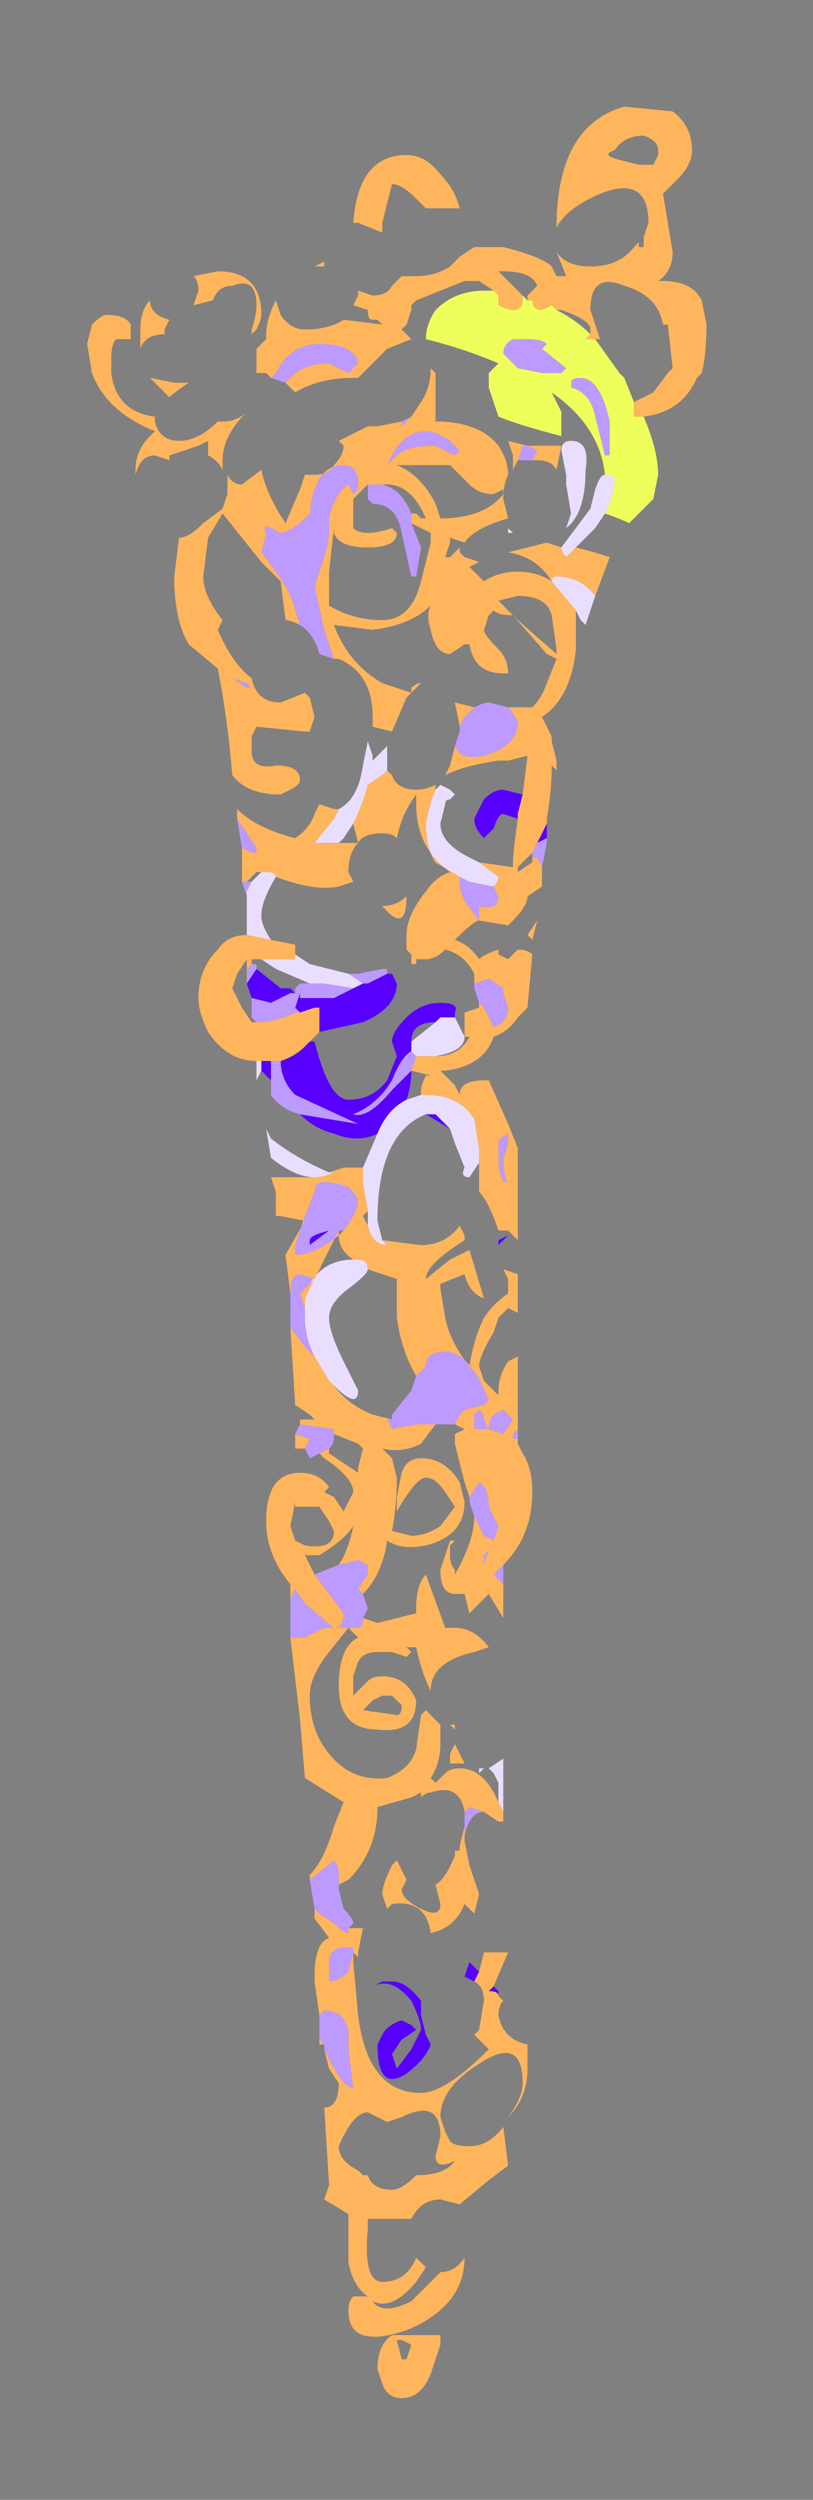 <?xml version="1.0" encoding="UTF-8" standalone="no"?>
<svg xmlns:xlink="http://www.w3.org/1999/xlink" height="25.8px" width="8.4px" xmlns="http://www.w3.org/2000/svg">
  <rect width="100%" height="100%" fill="#808080" stroke="none"/>
  <g transform="matrix(1.0, 0.0, 0.0, 1.0, 4.25, -1.3)">
    <path d="M1.4 9.8 L1.4 9.95 1.3 10.0 1.4 9.8 M0.4 12.95 L0.15 12.8 0.25 12.8 0.4 12.95 M0.65 21.75 L0.55 21.7 0.6 21.55 0.7 21.65 0.65 21.75 M0.85 21.8 L0.9 21.85 0.9 21.9 Q0.9 21.85 0.8 21.85 L0.85 21.8 M-0.35 13.0 Q-0.55 13.1 -0.8 13.0 -1.0 12.95 -1.15 12.8 L-0.55 12.9 -0.55 12.9 -1.2 12.6 Q-1.35 12.45 -1.35 12.25 -1.2 12.2 -1.1 12.1 L-1.05 12.05 -1.0 12.05 Q-0.85 12.65 -0.65 12.65 -0.4 12.65 -0.25 12.45 L-0.15 12.2 -0.2 12.05 Q-0.2 11.95 -0.05 11.8 0.1 11.65 0.3 11.65 0.5 11.65 0.45 11.75 L0.45 11.8 0.3 11.8 0.25 11.85 Q0.0 11.85 0.0 12.05 L0.0 12.05 0.0 12.15 Q-0.1 12.2 -0.2 12.45 -0.35 12.7 -0.6 12.8 -0.45 12.85 -0.2 12.55 L0.0 12.35 Q0.0 12.5 -0.05 12.65 -0.25 12.75 -0.35 13.0 L-0.35 13.0 M-1.45 12.45 L-1.55 12.35 -1.55 12.3 -1.55 12.25 -1.55 12.25 -1.45 12.25 -1.45 12.45 M1.1 9.75 L0.95 9.7 Q0.9 9.7 0.85 9.85 L0.75 9.95 Q0.65 9.85 0.65 9.75 L0.75 9.55 Q0.85 9.45 0.95 9.45 L1.15 9.5 1.1 9.7 1.1 9.75 M0.9 14.1 L1.0 14.05 0.9 14.15 0.9 14.1 M0.0 22.2 L0.05 22.25 -0.1 22.35 -0.2 22.5 -0.15 22.65 0.0 22.45 0.1 22.25 Q0.1 22.15 0.0 21.95 -0.2 21.7 -0.4 21.8 L-0.3 21.75 -0.25 21.75 -0.2 21.75 Q-0.05 21.75 0.1 21.95 L0.1 22.1 0.15 22.3 0.2 22.4 Q0.15 22.55 -0.05 22.7 -0.35 22.9 -0.35 22.4 L-0.3 22.3 Q-0.25 22.2 -0.1 22.15 L0.0 22.2 0.0 22.2 M-0.25 11.35 L-0.2 11.35 -0.15 11.45 Q-0.15 11.7 -0.5 11.85 L-0.95 11.95 -0.95 11.7 -1.0 11.7 -1.15 11.75 -1.2 11.7 -1.15 11.55 -1.25 11.55 -1.35 11.6 -1.45 11.65 -1.65 11.6 -1.7 11.45 -1.6 11.3 -1.35 11.5 -1.25 11.5 -1.2 11.55 -1.2 11.55 -1.15 11.55 -1.15 11.6 -0.75 11.6 Q-0.75 11.6 -0.8 11.6 L-0.6 11.5 -0.5 11.45 -0.45 11.45 -0.25 11.35 M-1.05 14.15 L-1.05 14.1 Q-1.05 14.05 -0.85 14.0 L-1.05 14.15" fill="#5700ff" fill-rule="evenodd" stroke="none"/>
    <path d="M1.4 9.95 L1.4 10.0 1.35 10.25 1.3 10.15 1.25 10.15 1.25 10.1 1.3 10.0 1.4 9.95 M1.1 16.05 L1.1 16.15 1.05 16.15 1.05 16.1 1.1 16.05 M0.95 17.45 L0.95 17.65 0.85 17.55 0.95 17.45 M0.65 16.95 L0.6 16.8 0.6 16.75 0.7 16.6 Q0.8 16.65 0.8 16.85 L0.85 16.95 0.9 17.05 0.85 17.2 0.75 17.15 0.65 16.95 M0.45 16.0 L0.4 16.0 0.25 16.0 0.05 16.0 -0.2 16.05 -0.25 15.95 -0.2 15.95 -0.2 15.9 0.0 15.65 0.05 15.5 0.15 15.4 Q0.15 15.25 0.35 15.25 0.6 15.25 0.8 15.75 L0.75 15.8 0.55 15.85 0.5 15.9 0.45 16.0 M-0.5 17.75 L-0.45 17.9 -0.5 18.0 Q-0.5 18.1 -0.55 18.1 L-0.65 18.1 -0.65 18.1 -0.8 18.1 Q-0.7 18.1 -0.7 17.95 L-1.0 17.55 -1.0 17.55 -0.75 17.45 -0.55 17.4 -0.45 17.45 -0.45 17.55 -0.55 17.7 -0.5 17.75 M0.75 20.0 Q0.6 20.0 0.55 20.25 L0.55 20.15 0.55 20.0 0.6 19.95 0.75 20.0 M-0.75 20.75 L-0.75 20.8 -0.7 21.0 Q-0.6 21.1 -0.6 21.15 L-0.65 21.2 -0.65 21.25 Q-0.7 21.25 -0.8 21.15 L-0.95 21.05 -1.0 21.0 -1.05 20.7 -0.8 20.5 Q-0.75 20.55 -0.75 20.65 L-0.75 20.75 M-0.9 22.45 L-0.9 22.4 -0.95 22.35 -0.95 22.1 -0.9 22.05 Q-0.7 22.05 -0.65 22.25 L-0.65 22.45 -0.6 22.85 Q-0.7 22.85 -0.85 22.55 L-0.9 22.45 M-1.25 18.2 L-1.25 17.8 -1.2 17.7 -1.1 17.85 -0.8 18.1 -0.9 18.1 -1.1 18.2 -1.25 18.2 M-0.95 16.3 L-1.05 16.35 -1.1 16.25 -1.05 16.15 -1.2 16.1 -1.15 16.0 -0.8 16.05 -0.8 16.1 -0.8 16.15 Q-0.8 16.2 -0.85 16.25 L-0.95 16.3 M-1.25 15.0 L-1.25 14.65 Q-1.25 14.45 -1.15 14.45 L-1.0 14.5 -1.15 14.65 -1.1 14.8 -1.1 14.9 Q-1.1 15.1 -1.0 15.3 L-1.1 15.2 -1.25 15.0 M-1.15 12.8 Q-1.35 12.75 -1.45 12.6 L-1.45 12.45 -1.45 12.25 -1.35 12.25 Q-1.35 12.45 -1.2 12.6 L-0.55 12.9 -0.55 12.9 -1.15 12.8 M-1.7 10.55 L-1.75 10.4 -1.7 10.4 -1.7 10.4 -1.65 10.4 -1.7 10.5 -1.7 10.55 M-1.75 10.05 L-1.8 9.75 -1.6 10.05 -1.6 10.1 -1.65 10.1 -1.65 10.1 -1.75 10.05 M0.45 9.0 L0.5 8.85 0.5 8.8 0.55 8.7 0.65 8.6 Q0.75 8.55 0.8 8.55 L1.0 8.6 Q1.05 8.65 1.1 8.75 1.1 9.0 0.75 9.1 0.5 9.15 0.45 9.0 M-0.8 8.1 L-0.95 8.05 Q-1.0 7.85 -1.15 7.75 L-1.2 7.6 Q-1.25 7.4 -1.4 7.2 L-1.55 7.0 -1.5 6.8 Q-1.55 6.7 -1.45 6.75 L-1.35 6.8 Q-1.3 6.8 -1.15 6.7 L-1.05 6.6 Q-1.0 6.1 -0.7 6.1 -0.55 6.1 -0.55 6.3 L-0.55 6.35 -0.6 6.4 -0.65 6.3 Q-0.8 6.4 -0.85 6.65 L-0.85 6.75 Q-0.85 6.9 -0.9 7.05 L-1.0 7.35 -0.9 7.8 -0.8 8.1 M-0.1 5.65 L0.0 5.6 -0.1 5.7 -0.1 5.65 M-1.3 5.25 L-1.45 5.2 -1.4 5.15 Q-1.25 4.85 -0.95 4.85 -0.7 4.85 -0.6 4.95 -0.55 5.0 -0.55 5.05 L-0.65 5.15 -0.85 5.05 Q-1.05 5.05 -1.2 5.15 L-1.3 5.25 M1.2 4.8 Q1.35 4.8 1.4 4.85 L1.35 4.9 1.6 5.1 1.55 5.15 1.35 5.15 1.1 5.1 1.0 5.0 0.95 4.95 Q0.95 4.85 1.05 4.8 L1.2 4.8 M2.05 6.0 L2.0 6.0 1.9 5.6 Q1.85 5.35 1.65 5.3 L1.65 5.25 Q1.65 5.2 1.75 5.2 1.95 5.2 2.05 5.65 L2.05 6.0 M1.2 5.9 L1.3 5.95 1.25 6.05 1.1 6.05 1.15 5.9 1.2 5.9 M0.4 5.85 L0.5 5.95 0.45 6.0 Q0.25 5.9 0.25 5.9 -0.05 5.9 -0.15 6.0 L-0.25 6.1 Q-0.1 5.75 0.15 5.75 0.25 5.75 0.4 5.85 M0.0 6.6 L0.0 6.7 0.1 6.95 0.05 7.25 0.0 7.25 -0.1 6.8 Q-0.15 6.5 -0.4 6.5 L-0.45 6.45 -0.45 6.3 -0.45 6.3 -0.35 6.3 -0.3 6.3 Q-0.1 6.35 0.0 6.6 L0.0 6.6 M0.65 11.45 L0.8 11.4 0.95 11.5 0.95 11.55 1.0 11.7 Q1.0 11.85 0.85 11.9 L0.75 11.7 0.7 11.65 0.65 11.5 0.65 11.45 M0.05 12.2 L0.0 12.35 0.0 12.35 -0.2 12.55 Q-0.45 12.85 -0.6 12.8 -0.35 12.7 -0.2 12.45 -0.1 12.2 0.0 12.15 L0.05 12.2 M0.5 10.35 L0.6 10.4 0.85 10.45 0.9 10.55 Q0.9 10.7 0.7 10.65 0.7 10.7 0.7 10.8 L0.55 10.6 Q0.5 10.5 0.5 10.4 L0.5 10.35 M1.3 10.6 L1.3 10.55 1.3 10.6 M1.0 13.0 L1.0 13.05 Q1.0 13.15 0.95 13.25 0.95 13.45 1.0 13.5 L0.95 13.5 Q0.9 13.4 0.9 13.25 L0.9 13.1 Q0.9 13.05 1.0 13.0 M0.65 15.9 L0.7 15.85 0.75 15.9 0.75 15.95 0.8 16.05 0.7 16.05 0.65 16.05 0.65 15.9 M1.0 15.9 L1.05 15.95 0.95 16.1 0.8 16.05 Q0.8 15.95 0.85 15.9 L0.95 15.85 1.0 15.9 M0.75 17.45 L0.75 17.35 0.8 17.3 0.75 17.45 M-1.65 8.4 L-1.7 8.4 -1.85 8.3 -1.7 8.35 -1.65 8.4 M-0.65 11.35 L-0.55 11.35 -0.3 11.3 -0.25 11.3 -0.25 11.35 -0.45 11.45 -0.5 11.45 -0.65 11.35 M-1.05 11.45 L-0.9 11.45 -0.6 11.5 -0.8 11.6 Q-0.75 11.6 -0.75 11.6 L-1.15 11.6 -1.15 11.55 -1.2 11.55 -1.2 11.5 -1.15 11.45 -1.1 11.45 -1.05 11.45 M-1.65 11.6 L-1.45 11.65 -1.35 11.6 -1.25 11.55 -1.15 11.55 -1.2 11.7 -1.15 11.75 -1.2 11.75 Q-1.4 11.85 -1.6 11.85 L-1.65 11.8 -1.65 11.6 M-1.65 11.8 L-1.65 11.8 M-1.65 11.25 L-1.6 11.25 -1.6 11.3 -1.7 11.45 -1.7 11.3 -1.65 11.25 M-0.75 14.0 L-0.75 14.05 Q-1.0 14.25 -1.2 14.25 L-1.2 14.15 -1.15 14.0 -1.1 13.85 -1.0 13.6 Q-1.0 13.5 -0.9 13.5 -0.8 13.5 -0.65 13.55 -0.55 13.65 -0.55 13.7 -0.55 13.8 -0.7 14.0 L-0.75 14.0 M-1.05 14.15 L-0.85 14.0 Q-1.05 14.05 -1.05 14.1 L-1.05 14.15 M-0.85 21.6 L-0.85 21.5 Q-0.8 21.4 -0.7 21.4 L-0.6 21.4 -0.6 21.45 -0.65 21.65 Q-0.75 21.75 -0.85 21.75 L-0.85 21.6" fill="#bc9aff" fill-rule="evenodd" stroke="none"/>
    <path d="M2.0 6.6 L1.9 6.75 1.7 6.95 1.6 7.05 Q1.55 7.0 1.55 6.95 L1.85 6.55 1.9 6.35 Q1.95 6.2 2.0 6.2 L2.05 6.2 Q2.1 6.2 2.1 6.25 2.1 6.4 2.0 6.6 M1.9 7.45 L1.8 7.75 1.75 7.7 1.7 7.6 1.45 7.3 Q1.45 7.25 1.5 7.25 1.75 7.25 1.9 7.45 M0.7 13.3 L0.6 13.45 Q0.5 13.45 0.55 13.35 L0.45 13.1 0.4 12.95 0.25 12.8 0.15 12.8 Q-0.35 13.0 -0.35 13.9 L-0.3 14.1 -0.25 14.15 -0.25 14.15 Q-0.4 14.15 -0.45 13.95 L-0.45 13.95 -0.45 13.8 -0.5 13.5 -0.5 13.35 -0.35 13.0 -0.35 13.0 Q-0.25 12.75 -0.05 12.65 L0.1 12.6 0.15 12.6 Q0.5 12.6 0.65 12.85 L0.7 13.15 0.7 13.3 M0.9 19.9 L0.9 19.7 0.85 19.6 0.8 19.55 0.95 19.45 0.95 20.0 0.9 19.9 M-1.0 13.45 Q-1.2 13.45 -1.45 13.25 L-1.5 12.95 -1.45 13.05 Q-1.2 13.25 -0.85 13.4 L-0.8 13.4 Q-0.9 13.45 -1.0 13.45 M-1.55 12.35 L-1.6 12.45 -1.6 12.25 -1.55 12.25 -1.55 12.3 -1.55 12.35 M-1.7 10.95 L-1.7 10.55 -1.7 10.5 -1.65 10.4 -1.55 10.3 -1.5 10.3 Q-1.4 10.3 -1.4 10.35 L-1.4 10.35 Q-1.55 10.6 -1.55 10.75 -1.55 10.85 -1.45 11.0 L-1.7 10.95 M-0.75 9.65 Q-0.55 9.55 -0.5 9.2 L-0.45 8.95 -0.4 9.1 -0.4 9.15 -0.3 9.05 -0.25 9.0 -0.25 9.25 -0.3 9.3 -0.45 9.4 Q-0.5 9.6 -0.6 9.8 L-0.7 9.95 -0.75 10.0 -1.0 10.0 -0.8 9.75 -0.75 9.65 M0.25 9.45 L0.3 9.4 0.4 9.45 0.45 9.5 0.4 9.55 Q0.35 9.55 0.35 9.6 L0.3 9.8 Q0.3 10.0 0.6 10.15 L0.7 10.2 0.9 10.35 Q0.9 10.4 0.85 10.45 L0.6 10.4 0.5 10.35 0.25 10.2 Q0.15 10.05 0.15 9.8 0.2 9.55 0.25 9.45 M-0.4 8.8 L-0.4 8.7 -0.4 8.7 -0.4 8.8 M1.8 6.15 Q1.8 6.6 1.6 6.75 L1.65 6.6 1.6 6.3 1.6 6.2 1.55 5.95 Q1.55 5.85 1.65 5.85 1.85 5.85 1.8 6.15 M1.0 6.8 L1.0 6.75 1.05 6.8 1.0 6.8 M0.25 12.2 L0.2 12.2 0.05 12.2 0.0 12.15 0.0 12.05 0.25 11.85 0.3 11.8 0.45 11.8 0.55 12.0 Q0.55 12.15 0.25 12.2 M0.7 19.6 L0.7 19.55 0.75 19.55 0.7 19.6 M-1.2 11.15 L-1.05 11.25 -0.65 11.35 -0.5 11.45 -0.6 11.5 -0.9 11.45 -1.05 11.45 -1.4 11.3 -1.55 11.2 -1.2 11.2 -1.2 11.15 M-0.6 14.3 L-0.55 14.3 Q-0.45 14.3 -0.45 14.4 L-0.45 14.4 Q-0.45 14.45 -0.65 14.6 -0.85 14.75 -0.85 14.9 L-0.85 14.9 Q-0.85 15.05 -0.7 15.35 -0.55 15.65 -0.55 15.65 -0.55 15.85 -0.8 15.6 L-0.85 15.55 -1.0 15.3 Q-1.1 15.1 -1.1 14.9 L-1.1 14.8 -1.1 14.7 -1.05 14.55 Q-0.9 14.3 -0.6 14.3" fill="#e9deff" fill-rule="evenodd" stroke="none"/>
    <path d="M-1.45 5.2 L-1.5 5.15 -1.6 5.15 -1.6 4.9 -1.5 4.8 -1.5 4.75 Q-1.5 4.6 -1.4 4.4 L-1.35 4.55 Q-1.25 4.7 -1.1 4.7 -0.85 4.7 -0.7 4.6 L-0.3 4.65 -0.35 4.6 -0.4 4.6 Q-0.45 4.6 -0.45 4.5 L-0.6 4.45 -0.55 4.35 -0.55 4.3 -0.4 4.35 Q-0.25 4.35 -0.2 4.25 L-0.1 4.15 0.05 4.15 Q0.25 4.15 0.4 4.05 L0.5 3.95 0.65 3.85 0.95 3.85 Q1.35 3.95 1.45 4.05 L1.5 4.15 1.6 4.15 1.5 3.9 Q1.6 4.05 1.85 4.05 2.15 4.05 2.3 3.85 L2.35 3.8 2.35 3.85 2.4 3.85 2.4 3.75 2.45 3.6 Q2.45 3.1 1.95 3.3 1.6 3.45 1.5 3.65 1.5 2.6 2.2 2.4 L2.7 2.45 Q2.9 2.6 2.9 2.85 2.9 3.0 2.75 3.15 L2.6 3.3 2.65 3.6 2.7 3.9 Q2.7 4.1 2.55 4.2 L2.6 4.2 Q2.9 4.2 3.0 4.4 L3.05 4.65 Q3.05 4.95 3.0 5.15 L2.95 5.2 Q2.8 5.55 2.4 5.6 L2.3 5.6 2.3 5.45 2.5 5.35 2.65 5.15 2.7 5.1 2.65 4.65 2.6 4.65 Q2.55 4.35 2.2 4.25 1.85 4.1 1.85 4.5 L1.95 4.8 1.9 4.8 1.8 4.8 1.85 4.75 1.85 4.7 Q1.85 4.6 1.55 4.5 L1.5 4.5 1.45 4.45 1.35 4.5 Q1.25 4.5 1.25 4.4 L1.2 4.4 1.2 4.35 1.3 4.25 Q1.25 4.1 0.95 4.1 L0.9 4.1 1.0 4.2 1.15 4.35 1.15 4.4 Q1.15 4.5 1.05 4.5 1.0 4.5 0.9 4.45 L0.9 4.35 0.85 4.3 0.7 4.2 0.55 4.2 0.05 4.4 0.0 4.45 0.0 4.5 -0.05 4.65 -0.1 4.7 0.0 4.8 -0.25 4.9 -0.55 5.2 -0.6 5.2 Q-0.95 5.2 -1.2 5.35 -1.25 5.3 -1.3 5.25 L-1.2 5.15 Q-1.05 5.05 -0.85 5.05 L-0.65 5.15 -0.55 5.05 Q-0.55 5.0 -0.6 4.95 -0.7 4.85 -0.95 4.85 -1.25 4.85 -1.4 5.15 L-1.45 5.2 M1.7 6.95 Q1.9 7.0 2.05 7.05 L1.9 7.45 Q1.75 7.25 1.5 7.25 1.45 7.25 1.45 7.3 L1.7 7.6 1.7 8.0 Q1.65 8.5 1.35 8.7 L1.4 8.8 1.45 8.9 1.45 8.95 1.5 9.15 1.5 9.25 1.45 9.2 1.45 9.25 Q1.45 9.45 1.4 9.75 L1.4 9.8 1.3 10.0 1.25 10.1 1.1 10.25 1.1 10.3 1.25 10.2 1.25 10.15 1.3 10.15 1.35 10.25 1.35 10.45 1.2 10.55 Q1.2 10.65 1.05 10.8 L1.0 10.85 0.7 10.8 Q0.65 10.8 0.45 11.0 0.6 11.05 0.7 11.2 0.75 11.15 0.9 11.1 L0.9 11.15 1.0 11.2 1.1 11.1 Q1.2 11.1 1.25 11.15 L1.2 11.7 1.1 11.8 Q1.0 11.95 0.85 12.0 0.75 12.3 0.35 12.35 L0.3 12.35 0.45 12.5 0.5 12.6 Q0.5 12.45 0.75 12.45 L0.8 12.45 1.0 12.9 1.1 13.15 1.1 14.1 1.0 14.0 0.95 14.0 0.9 14.0 Q0.8 13.7 0.7 13.6 L0.7 13.3 0.7 13.15 0.65 12.85 Q0.5 12.6 0.15 12.6 L0.1 12.6 0.1 12.55 Q0.1 12.5 0.15 12.4 L0.2 12.4 0.0 12.35 0.05 12.2 0.2 12.2 0.25 12.2 Q0.5 12.2 0.6 12.0 L0.55 12.0 0.55 11.85 Q0.55 11.75 0.55 11.75 L0.7 11.7 0.7 11.65 0.75 11.7 0.85 11.9 Q1.0 11.85 1.0 11.7 L0.95 11.55 0.95 11.5 0.8 11.4 0.65 11.45 0.65 11.35 Q0.55 11.15 0.35 11.1 0.25 11.2 0.15 11.2 L0.05 11.2 0.05 11.25 0.0 11.25 0.0 11.15 -0.05 11.1 -0.05 10.95 Q-0.05 10.75 0.15 10.5 0.25 10.35 0.4 10.3 0.05 10.05 0.05 9.6 L0.05 9.5 Q-0.1 9.7 -0.15 9.95 -0.2 9.9 -0.3 9.9 -0.5 9.9 -0.55 10.0 L-0.6 9.8 Q-0.5 9.6 -0.45 9.4 L-0.3 9.3 -0.25 9.25 -0.2 9.3 Q-0.15 9.45 0.05 9.45 0.15 9.45 0.25 9.4 L0.25 9.45 Q0.2 9.55 0.15 9.8 0.15 10.05 0.25 10.2 L0.5 10.35 0.5 10.4 Q0.5 10.5 0.55 10.6 L0.7 10.8 Q0.7 10.7 0.7 10.65 0.9 10.7 0.9 10.55 L0.85 10.45 Q0.9 10.4 0.9 10.35 L0.7 10.2 1.05 10.25 1.05 10.2 Q1.05 10.1 1.1 9.75 L1.1 9.7 1.15 9.5 1.2 9.1 1.0 9.15 0.9 9.15 Q0.55 9.2 0.35 9.3 L0.4 9.2 0.45 9.0 Q0.5 9.15 0.75 9.1 1.1 9.0 1.1 8.75 1.05 8.65 1.0 8.6 L1.2 8.6 1.25 8.6 Q1.35 8.5 1.4 8.35 L1.5 8.1 1.4 8.05 1.05 7.65 Q0.9 7.65 0.85 7.6 L0.8 7.65 0.75 7.8 Q0.75 7.85 0.9 8.0 1.0 8.1 1.0 8.25 1.0 8.25 0.95 8.25 0.65 8.25 0.6 7.95 L0.55 7.95 0.4 8.05 Q0.25 8.05 0.2 7.8 0.15 7.65 0.2 7.55 0.0 7.75 -0.4 7.8 L-0.8 7.75 Q-0.65 8.15 -0.3 8.35 L0.0 8.45 0.0 8.4 Q0.05 8.35 0.1 8.35 L0.0 8.45 -0.05 8.5 -0.2 8.85 -0.2 8.85 -0.4 8.8 -0.4 8.7 -0.4 8.7 -0.4 8.7 Q-0.4 8.25 -0.75 8.1 L-0.8 8.1 -0.9 7.8 -1.0 7.35 -0.9 7.05 Q-0.85 6.9 -0.85 6.75 L-0.85 6.65 Q-0.8 6.4 -0.65 6.3 L-0.6 6.4 -0.55 6.35 -0.55 6.3 Q-0.55 6.1 -0.7 6.1 -1.0 6.1 -1.05 6.6 L-1.15 6.7 Q-1.3 6.8 -1.35 6.8 L-1.45 6.75 Q-1.55 6.7 -1.5 6.8 L-1.55 7.0 -1.4 7.2 Q-1.25 7.4 -1.2 7.6 L-1.15 7.75 Q-1.25 7.7 -1.3 7.7 L-1.35 7.3 -1.55 7.1 -1.95 6.6 -2.1 6.85 -2.15 7.25 Q-2.15 7.45 -1.95 7.7 L-2.0 7.8 Q-1.85 8.15 -1.65 8.3 L-1.65 8.3 Q-1.6 8.55 -1.35 8.55 L-1.1 8.45 -1.1 8.45 -1.05 8.5 -1.0 8.7 -1.05 8.85 -1.1 8.85 -1.6 8.8 -1.65 8.9 -1.65 9.05 Q-1.65 9.25 -1.4 9.2 -1.15 9.2 -1.15 9.35 -1.15 9.4 -1.25 9.45 L-1.35 9.5 Q-1.7 9.5 -1.85 9.3 -1.9 8.7 -2.0 8.2 L-2.3 7.95 Q-2.45 7.7 -2.45 7.25 L-2.4 6.85 -2.4 6.85 Q-2.3 6.85 -2.15 6.7 L-1.95 6.55 -1.9 6.4 -1.9 6.35 -1.9 6.2 Q-1.85 6.3 -1.75 6.3 L-1.55 6.15 Q-1.5 6.4 -1.3 6.7 L-1.3 6.7 -1.15 6.35 -1.1 6.2 -1.0 6.2 Q-0.85 6.2 -0.8 6.1 -0.7 6.0 -0.7 5.9 L-0.75 5.85 -0.45 5.7 -0.35 5.7 -0.1 5.65 -0.1 5.7 0.0 5.6 0.1 5.45 Q0.2 5.3 0.2 5.1 L0.25 5.15 0.25 5.65 Q0.7 5.65 0.9 5.9 1.0 6.05 1.0 6.2 0.95 6.3 0.95 6.45 L1.0 6.65 Q0.65 6.75 0.55 6.9 L0.4 6.85 0.4 6.9 0.35 7.05 0.4 7.05 0.5 6.95 0.5 7.0 0.55 7.05 0.7 7.1 0.6 7.15 0.75 7.3 Q0.9 7.2 1.1 7.2 1.3 7.2 1.45 7.3 1.3 7.05 1.0 7.0 L1.4 6.9 1.55 6.95 Q1.55 7.0 1.6 7.05 L1.7 6.95 M-0.3 14.1 L0.1 14.15 Q0.35 14.15 0.5 13.95 L0.55 14.05 0.55 14.1 Q0.15 14.35 0.15 14.5 L0.4 14.3 0.6 14.2 0.75 14.7 Q0.6 14.65 0.55 14.45 L0.3 14.55 0.3 14.6 0.35 14.9 Q0.4 15.15 0.6 15.4 0.65 15.1 0.75 14.9 0.85 14.75 1.0 14.65 L1.0 14.5 0.95 14.4 1.1 14.45 1.1 14.85 1.0 14.8 0.9 14.9 0.85 15.05 Q0.7 15.3 0.7 15.4 L0.75 15.55 0.9 15.7 0.9 15.65 Q0.9 15.5 1.0 15.35 L1.1 15.3 1.1 16.05 1.05 16.1 1.05 16.15 1.1 16.15 1.1 16.2 1.15 16.3 Q1.25 16.45 1.25 16.7 1.25 17.15 0.95 17.45 L0.85 17.55 0.95 17.65 0.95 18.0 0.8 17.75 0.6 17.95 0.55 17.75 0.45 17.75 Q0.3 17.75 0.3 17.5 L0.35 17.35 0.4 17.2 0.45 17.2 0.4 17.25 0.4 17.35 Q0.4 17.45 0.45 17.5 L0.45 17.55 Q0.65 17.2 0.65 16.95 L0.75 17.15 0.85 17.2 0.9 17.05 0.85 16.95 0.8 16.85 Q0.8 16.65 0.7 16.6 L0.6 16.75 0.55 16.6 0.45 16.2 0.45 16.1 0.55 16.05 0.45 16.0 0.5 15.9 0.55 15.85 0.75 15.8 0.8 15.75 Q0.6 15.25 0.35 15.25 0.15 15.25 0.15 15.4 L0.05 15.5 Q-0.1 15.25 -0.15 14.9 L-0.15 14.5 -0.45 14.4 -0.45 14.4 Q-0.45 14.3 -0.55 14.3 L-0.6 14.3 Q-0.75 14.2 -0.75 14.05 L-0.7 14.0 Q-0.55 13.8 -0.55 13.7 -0.55 13.65 -0.65 13.55 -0.8 13.5 -0.9 13.5 -1.0 13.5 -1.0 13.6 L-1.1 13.85 -1.15 14.0 -1.2 14.15 -1.2 14.25 Q-1.0 14.25 -0.75 14.05 L-0.75 14.0 -0.9 14.3 -1.1 14.7 -1.1 14.8 -1.15 14.65 -1.0 14.5 -1.15 14.45 Q-1.25 14.45 -1.25 14.65 L-1.3 14.25 -1.1 13.9 -1.35 13.85 -1.4 13.85 -1.4 13.6 -1.45 13.45 -1.25 13.45 -1.0 13.45 Q-0.9 13.45 -0.8 13.4 L-0.85 13.4 -0.7 13.35 -0.5 13.35 -0.5 13.5 -0.45 13.8 -0.5 13.85 -0.45 13.95 -0.45 13.95 Q-0.4 14.15 -0.25 14.15 L-0.25 14.15 -0.3 14.1 M0.25 16.0 L0.1 16.2 Q-0.1 16.3 -0.3 16.25 L-0.2 16.35 -0.15 16.55 Q-0.15 16.85 -0.2 17.1 L0.0 17.15 Q0.15 17.15 0.3 17.05 L0.45 16.85 0.35 16.7 Q0.25 16.55 0.15 16.55 0.05 16.55 -0.15 16.9 L-0.15 16.75 -0.1 16.5 Q-0.05 16.35 0.1 16.35 0.35 16.35 0.5 16.6 L0.55 16.8 Q0.55 17.15 0.15 17.25 -0.1 17.3 -0.25 17.2 -0.3 17.55 -0.5 17.75 L-0.55 17.7 -0.45 17.55 -0.45 17.45 -0.55 17.4 -0.75 17.45 Q-0.65 17.3 -0.6 17.05 -0.7 17.2 -0.95 17.35 L-1.1 17.35 -1.0 17.55 -1.0 17.55 -0.7 17.95 Q-0.7 18.1 -0.8 18.1 L-0.65 18.1 -0.55 18.1 Q-0.5 18.1 -0.5 18.0 L-0.35 18.05 0.05 17.95 0.05 17.9 Q0.05 17.65 0.15 17.55 L0.35 18.1 0.45 18.1 Q0.65 18.1 0.8 18.3 L0.65 18.35 Q0.2 18.45 0.2 18.75 0.1 18.55 0.05 18.3 L-0.05 18.3 0.0 18.35 -0.05 18.4 -0.2 18.35 -0.35 18.35 Q-0.5 18.35 -0.55 18.45 L-0.6 18.6 -0.6 18.8 -0.45 18.65 Q-0.4 18.6 -0.3 18.6 -0.05 18.6 0.05 18.85 0.05 19.2 -0.35 19.15 -0.75 19.15 -0.75 18.7 -0.75 18.3 -0.55 18.2 L-0.65 18.1 -0.85 18.35 Q-1.05 18.6 -1.05 18.8 -1.05 19.05 -0.95 19.25 -0.7 19.7 -0.25 19.65 0.0 19.55 0.05 19.35 L0.1 19.0 Q0.1 19.0 0.15 18.95 L0.3 19.1 0.3 19.3 Q0.3 19.5 0.2 19.65 L0.25 19.7 0.35 19.6 Q0.4 19.55 0.5 19.55 0.75 19.55 0.9 19.9 L0.95 20.0 0.95 20.1 0.9 20.1 0.75 20.0 0.6 19.95 0.55 20.0 Q0.5 19.7 0.2 19.8 0.15 19.8 0.1 19.85 L0.1 19.8 0.0 19.85 -0.35 19.95 Q-0.35 20.4 -0.65 20.7 L-0.75 20.75 -0.75 20.65 Q-0.75 20.55 -0.8 20.5 L-1.05 20.7 -1.05 20.65 Q-0.9 20.5 -0.8 20.15 L-0.7 19.9 -1.1 19.65 -1.15 19.05 -1.25 18.2 -1.1 18.2 -0.9 18.1 -0.8 18.1 -1.1 17.85 -1.2 17.7 -1.25 17.8 -1.25 17.65 Q-1.5 17.35 -1.5 17.0 -1.5 16.5 -1.15 16.5 -0.95 16.5 -0.85 16.65 L-0.9 16.7 -0.8 16.75 -0.7 16.9 -0.6 16.7 Q-0.6 16.55 -0.9 16.35 L-0.95 16.3 -0.85 16.25 -0.85 16.3 -0.55 16.5 -0.55 16.45 -0.5 16.25 -0.55 16.2 -0.8 16.1 -0.8 16.05 -1.15 16.0 -1.15 15.95 -1.0 15.95 -1.05 15.9 -1.2 15.8 -1.25 15.0 -1.1 15.2 -1.0 15.3 -0.85 15.55 -0.8 15.6 Q-0.65 15.8 -0.4 15.9 L-0.2 15.95 -0.25 15.95 -0.2 16.05 0.05 16.0 0.25 16.0 M0.55 20.25 L0.55 20.3 0.6 20.55 0.7 20.85 0.65 21.05 0.55 20.95 Q0.45 21.2 0.2 21.25 0.15 20.9 -0.2 20.95 L-0.25 21.0 -0.3 20.85 Q-0.3 20.75 -0.2 20.55 L-0.15 20.5 -0.1 20.6 -0.05 20.7 -0.1 20.8 Q-0.1 20.9 0.1 21.0 0.3 21.1 0.3 20.95 L0.25 20.75 Q0.35 20.7 0.45 20.45 L0.45 20.4 0.5 20.4 0.5 20.35 0.55 20.15 0.55 20.25 M-0.65 21.2 L-0.6 21.2 -0.5 21.2 -0.55 21.45 -0.55 21.5 -0.6 21.45 -0.6 21.55 -0.55 22.1 Q-0.45 22.9 0.1 22.9 0.35 22.9 0.8 22.45 L0.65 22.3 0.7 22.25 0.75 21.95 Q0.75 21.8 0.65 21.75 L0.7 21.65 0.75 21.45 0.9 21.45 1.0 21.45 0.85 21.8 0.8 21.85 Q0.9 21.85 0.9 21.9 L0.95 21.95 Q0.9 22.0 0.9 22.1 0.95 22.35 1.2 22.4 L1.2 22.65 Q1.2 22.95 1.0 23.15 1.15 22.95 1.15 22.8 1.15 22.3 0.7 22.6 0.3 22.85 0.3 23.15 L0.35 23.3 0.4 23.4 Q0.45 23.45 0.6 23.45 0.8 23.45 0.95 23.25 L1.0 23.65 0.8 23.8 0.5 24.05 0.3 24.0 Q0.1 24.0 0.0 24.2 L-0.4 24.2 -0.45 24.2 -0.45 24.3 Q-0.5 24.85 -0.3 24.85 -0.05 24.85 0.05 24.6 L0.15 24.7 0.05 24.85 Q-0.2 25.15 -0.4 25.05 -0.3 25.2 0.0 25.05 L0.3 24.75 Q0.45 24.75 0.55 24.6 0.55 25.1 -0.05 25.35 -0.65 25.55 -0.65 25.15 -0.65 25.05 -0.6 25.0 L-0.45 25.0 Q-0.6 24.9 -0.65 24.65 L-0.65 24.15 -0.9 24.0 -0.85 23.85 -0.9 23.05 Q-0.75 23.05 -0.75 22.8 L-0.85 22.65 -0.9 22.45 -0.85 22.55 Q-0.7 22.85 -0.6 22.85 L-0.65 22.45 -0.65 22.25 Q-0.7 22.05 -0.9 22.05 L-0.95 22.1 -1.0 21.75 -1.0 21.7 Q-1.0 21.35 -0.85 21.3 L-1.0 21.1 -1.0 21.0 -0.95 21.05 -0.8 21.15 Q-0.7 21.25 -0.65 21.25 L-0.65 21.2 M-0.9 22.4 L-0.95 22.4 -0.95 22.35 -0.9 22.4 M-1.1 16.25 L-1.2 16.25 -1.2 16.1 -1.05 16.15 -1.1 16.25 M-1.6 12.25 Q-1.9 12.25 -2.1 11.95 -2.2 11.75 -2.2 11.6 -2.2 11.3 -2.0 11.1 -1.9 10.95 -1.7 10.95 L-1.45 11.0 -1.2 11.05 -1.2 11.15 -1.2 11.2 -1.55 11.2 -1.65 11.2 -1.65 11.25 -1.7 11.3 -1.7 11.2 -1.8 11.35 -1.85 11.5 -1.75 11.7 -1.65 11.85 -1.65 11.8 -1.65 11.85 -1.6 11.85 -1.6 11.85 Q-1.4 11.85 -1.2 11.75 L-1.15 11.75 -1.0 11.7 -0.95 11.7 -0.95 11.95 -1.05 12.05 -1.1 12.1 Q-1.2 12.2 -1.35 12.25 L-1.45 12.25 -1.55 12.25 -1.55 12.25 -1.6 12.25 M-1.75 10.4 L-1.75 10.05 -1.65 10.1 -1.65 10.1 -1.6 10.1 -1.6 10.05 -1.8 9.75 -1.8 9.65 Q-1.6 9.85 -1.2 9.95 -1.05 9.85 -1.0 9.7 L-0.95 9.6 -0.8 9.65 -0.75 9.65 -0.8 9.75 -1.0 10.0 -0.75 10.0 -0.65 10.0 -0.55 10.0 Q-0.65 10.1 -0.65 10.3 L-0.6 10.4 -0.75 10.45 Q-1.0 10.5 -1.4 10.35 L-1.4 10.35 Q-1.4 10.3 -1.5 10.3 L-1.55 10.3 -1.6 10.3 -1.7 10.4 -1.7 10.4 -1.75 10.4 M0.5 8.8 L0.45 8.55 0.65 8.6 0.55 8.7 0.5 8.8 M0.3 3.1 Q0.45 3.25 0.5 3.45 L0.15 3.45 0.05 3.35 Q-0.1 3.2 -0.2 3.2 L-0.3 3.6 -0.3 3.7 -0.55 3.6 -0.6 3.6 Q-0.55 2.9 -0.05 2.9 0.15 2.9 0.3 3.1 M2.55 2.85 Q2.55 2.75 2.4 2.7 2.2 2.7 2.1 2.85 1.95 2.9 2.15 2.95 L2.35 3.0 2.5 3.0 2.55 2.9 2.55 2.85 M1.25 6.05 L1.3 5.95 1.2 5.9 1.55 5.9 1.5 6.15 Q1.45 6.05 1.3 6.05 L1.25 6.05 M1.1 6.05 L1.05 6.15 1.05 6.0 1.0 5.85 1.2 5.9 1.15 5.9 1.1 6.05 M0.4 5.85 Q0.25 5.75 0.15 5.75 -0.1 5.75 -0.25 6.1 L-0.15 6.0 Q-0.05 5.9 0.25 5.9 0.25 5.9 0.45 6.0 L0.5 5.95 0.4 5.85 M0.95 6.35 L0.85 6.4 Q0.7 6.4 0.6 6.3 L0.4 6.1 -0.15 6.1 Q0.1 6.2 0.25 6.5 L0.3 6.65 Q0.75 6.65 0.95 6.4 L0.95 6.35 M0.0 6.6 L0.05 6.6 0.1 6.65 0.15 6.65 Q0.0 6.3 -0.25 6.3 L-0.3 6.3 -0.35 6.3 -0.45 6.3 -0.45 6.3 -0.6 6.45 -0.6 6.75 Q-0.5 6.85 -0.2 6.75 L-0.15 6.8 Q-0.15 6.95 -0.45 6.95 -0.75 6.95 -0.8 6.8 L-0.8 6.75 -0.85 7.2 -0.85 7.55 Q-0.6 7.7 -0.3 7.7 0.0 7.7 0.1 7.3 L0.2 6.9 0.2 6.8 0.0 6.7 0.0 6.6 M1.1 7.45 L0.9 7.5 1.1 7.7 1.5 8.05 1.5 8.0 1.45 7.65 Q1.4 7.45 1.1 7.45 M1.25 11.0 L1.2 10.95 1.3 10.8 1.25 11.0 M1.0 13.0 Q0.9 13.05 0.9 13.1 L0.9 13.25 Q0.9 13.4 0.95 13.5 L1.0 13.5 Q0.95 13.45 0.95 13.25 1.0 13.15 1.0 13.05 L1.0 13.0 M0.65 15.9 L0.65 16.05 0.7 16.05 0.8 16.05 0.75 15.95 0.75 15.9 0.7 15.85 0.65 15.9 M1.0 15.9 L0.95 15.85 0.85 15.9 Q0.8 15.95 0.8 16.05 L0.95 16.1 1.05 15.95 1.0 15.9 M0.75 17.45 L0.8 17.3 0.75 17.35 0.75 17.45 M0.4 19.1 L0.45 19.1 0.45 19.15 0.4 19.1 M0.4 19.5 L0.4 19.4 0.45 19.3 0.5 19.4 0.55 19.5 0.4 19.5 M0.05 23.75 Q0.35 23.75 0.45 23.6 0.25 23.7 0.25 23.55 L0.3 23.35 Q0.3 22.95 -0.1 23.15 L-0.25 23.2 -0.45 23.1 Q-0.6 23.1 -0.75 23.45 -0.75 23.6 -0.55 23.7 L-0.5 23.75 -0.45 23.75 Q-0.4 23.9 -0.2 23.9 -0.1 23.9 0.05 23.75 M0.3 25.4 L0.3 25.5 0.2 25.8 Q0.1 26.05 -0.1 26.05 -0.25 26.05 -0.3 25.9 L-0.35 25.75 Q-0.35 25.5 -0.2 25.4 L0.25 25.4 0.3 25.4 M-3.3 4.65 Q-3.2 4.55 -3.15 4.55 -2.95 4.55 -2.9 4.65 L-2.9 4.8 -3.05 4.8 Q-3.1 4.85 -3.1 5.0 L-3.1 5.15 Q-3.05 5.55 -2.65 5.6 L-2.65 5.65 Q-2.6 5.85 -2.4 5.85 -2.2 5.85 -2.0 5.65 L-1.95 5.65 Q-1.8 5.65 -1.7 5.55 L-1.7 5.55 Q-1.95 5.8 -1.95 6.05 L-1.95 6.15 Q-2.0 6.05 -2.1 6.0 L-2.1 5.85 -2.2 5.9 -2.5 6.0 -2.5 6.05 -2.65 6.0 Q-2.8 6.0 -2.85 6.2 L-2.85 6.15 Q-2.85 5.95 -2.7 5.8 L-2.65 5.75 Q-3.15 5.55 -3.3 5.15 L-3.35 4.85 -3.3 4.65 M-2.25 4.15 L-2.0 4.1 Q-1.55 4.1 -1.55 4.55 -1.55 4.6 -1.6 4.7 L-1.65 4.75 -1.65 4.7 Q-1.6 4.55 -1.6 4.45 -1.6 4.15 -1.85 4.25 -2.0 4.25 -2.05 4.4 L-2.25 4.45 -2.2 4.3 Q-2.2 4.2 -2.25 4.15 M-0.9 4.05 L-1.0 4.05 -1.0 4.05 -0.9 4.0 -0.9 4.05 M-2.8 4.9 L-2.8 4.7 Q-2.8 4.5 -2.7 4.4 -2.7 4.55 -2.5 4.6 L-2.55 4.7 -2.55 4.75 Q-2.75 4.75 -2.8 4.9 M-2.5 5.4 L-2.7 5.2 -2.7 5.2 -2.45 5.25 -2.35 5.25 -2.3 5.25 Q-2.45 5.35 -2.5 5.4 M-1.65 8.4 L-1.7 8.35 -1.85 8.3 -1.7 8.4 -1.65 8.4 M-0.05 10.55 Q-0.05 10.95 -0.3 10.65 -0.15 10.65 -0.05 10.55 L-0.05 10.55 M-1.65 11.8 L-1.65 11.8 M-1.55 12.25 L-1.55 12.25 M-1.2 16.8 L-1.25 17.05 -1.2 17.2 -1.1 17.25 Q-0.8 17.3 -0.8 17.1 L-0.85 17.0 -0.95 16.85 -1.2 16.85 -1.2 16.8 M-0.4 18.85 L-0.5 18.95 -0.5 18.95 -0.15 19.0 Q-0.1 19.0 -0.1 18.9 L-0.2 18.8 -0.3 18.8 -0.4 18.85 M-0.85 21.6 L-0.85 21.75 Q-0.75 21.75 -0.65 21.65 L-0.6 21.45 -0.6 21.4 -0.7 21.4 Q-0.8 21.4 -0.85 21.5 L-0.85 21.6 M-0.1 25.45 L-0.15 25.45 -0.1 25.65 -0.05 25.65 0.0 25.5 -0.1 25.45" fill="#ffb55b" fill-rule="evenodd" stroke="none"/>
    <path d="M2.4 5.6 Q2.55 5.95 2.55 6.2 L2.5 6.45 2.25 6.7 Q2.15 6.65 2.0 6.6 2.1 6.4 2.1 6.25 2.1 6.2 2.05 6.2 L2.0 6.2 Q1.95 5.7 1.45 5.35 L1.55 5.55 1.55 5.8 Q1.15 5.7 0.9 5.6 L0.8 5.3 Q0.8 5.2 0.8 5.15 L0.85 5.1 0.9 5.05 Q0.55 4.9 0.15 4.8 0.15 4.65 0.25 4.5 0.45 4.3 0.75 4.3 L0.85 4.3 0.9 4.35 0.9 4.45 Q1.0 4.5 1.05 4.5 1.15 4.5 1.15 4.4 L1.15 4.35 1.2 4.4 1.25 4.4 Q1.25 4.5 1.35 4.5 L1.45 4.45 1.5 4.5 Q1.7 4.6 1.85 4.75 L1.8 4.8 1.9 4.8 2.15 5.15 2.2 5.2 2.3 5.45 2.3 5.6 2.4 5.6 M1.2 4.8 L1.05 4.8 Q0.95 4.85 0.95 4.95 L1.0 5.0 1.1 5.1 1.35 5.15 1.55 5.15 1.6 5.1 1.35 4.9 1.4 4.85 Q1.35 4.8 1.2 4.8 M2.05 6.0 L2.05 5.65 Q1.95 5.2 1.75 5.2 1.65 5.2 1.65 5.25 L1.65 5.3 Q1.85 5.35 1.9 5.6 L2.0 6.0 2.05 6.0" fill="#eeff5b" fill-rule="evenodd" stroke="none"/>
    <path d="M4.05 4.35 L4.05 4.4 Q3.8 4.75 3.25 4.8 3.45 5.2 3.45 5.45 L3.4 5.75 3.1 6.0 2.8 5.9 2.65 6.05 2.35 6.3 Q2.6 6.35 2.8 6.45 L2.6 6.85 2.5 7.2 2.45 7.15 2.35 7.0 2.35 7.45 Q2.3 7.95 1.9 8.2 L1.95 8.3 2.05 8.45 2.1 8.7 2.05 8.8 2.05 8.8 1.95 9.35 1.95 9.45 1.95 9.55 Q1.95 9.6 1.95 9.6 L1.9 9.9 1.85 10.1 Q1.8 10.2 1.7 10.2 1.7 10.3 1.5 10.5 L1.45 10.55 1.0 10.5 0.75 10.7 Q0.95 10.8 1.05 10.95 1.1 10.85 1.3 10.8 L1.35 10.9 1.45 10.95 1.55 10.8 Q1.7 10.85 1.75 10.9 L1.7 11.5 1.6 11.6 Q1.45 11.75 1.25 11.8 1.1 12.1 0.6 12.2 L0.55 12.2 0.7 12.3 0.75 12.45 Q0.8 12.3 1.1 12.3 L1.15 12.3 1.4 12.75 1.55 13.05 1.6 13.05 1.55 13.65 1.55 14.1 1.45 14.0 1.4 14.0 1.3 13.95 Q1.15 13.65 1.0 13.55 L1.05 13.35 1.05 13.25 Q1.0 13.4 0.9 13.4 0.75 13.4 0.85 13.25 L0.7 13.0 0.65 12.85 0.35 12.65 0.3 12.65 Q-0.3 12.9 -0.3 13.85 L-0.25 14.1 0.25 14.15 Q0.6 14.15 0.8 13.95 L0.85 14.05 0.85 14.1 Q0.35 14.35 0.35 14.55 L0.7 14.3 Q0.8 14.25 0.9 14.2 1.05 14.5 1.1 14.75 0.9 14.65 0.85 14.5 L0.5 14.55 0.5 14.65 Q0.5 14.8 0.55 15.0 0.7 15.25 0.9 15.5 1.0 15.2 1.1 15.0 1.25 14.8 1.4 14.7 L1.45 14.5 1.4 14.4 1.55 14.45 1.55 14.9 1.45 14.85 1.35 15.0 1.25 15.1 Q1.05 15.4 1.05 15.5 1.05 15.6 1.1 15.65 L1.3 15.85 1.3 15.75 Q1.3 15.65 1.45 15.45 L1.55 15.4 1.55 16.35 1.65 16.5 Q1.75 16.65 1.75 16.9 1.75 17.4 1.4 17.75 L1.4 18.3 1.15 18.05 0.9 18.25 0.85 18.1 0.7 18.1 Q0.5 18.05 0.5 17.8 L0.55 17.65 0.7 17.45 0.75 17.45 0.65 17.55 0.6 17.65 Q0.6 17.75 0.75 17.8 L0.75 17.85 Q0.95 17.5 0.95 17.2 L0.9 17.05 0.9 16.95 0.85 16.8 Q0.7 16.5 0.7 16.4 L0.7 16.25 Q0.75 16.2 0.85 16.2 L0.75 16.15 0.6 16.2 0.45 16.2 Q0.4 16.3 0.25 16.35 L-0.25 16.45 -0.15 16.55 Q-0.1 16.7 -0.1 16.8 -0.1 17.1 -0.15 17.35 -0.05 17.45 0.1 17.45 0.3 17.45 0.5 17.3 L0.7 17.1 0.6 16.9 Q0.45 16.75 0.3 16.75 0.15 16.75 -0.05 17.15 L-0.1 17.0 -0.05 16.75 Q0.05 16.55 0.3 16.55 0.55 16.55 0.75 16.8 L0.85 17.05 Q0.85 17.4 0.3 17.5 0.0 17.55 -0.2 17.45 -0.3 17.85 -0.55 18.05 -0.5 18.15 -0.5 18.25 L-0.5 18.35 -0.3 18.4 0.15 18.3 0.15 18.25 Q0.15 17.95 0.35 17.85 0.4 18.15 0.6 18.45 L0.7 18.45 Q1.0 18.45 1.2 18.7 L1.0 18.7 Q0.4 18.85 0.4 19.2 0.25 18.95 0.2 18.65 L0.05 18.7 0.15 18.75 0.05 18.8 Q0.05 18.75 -0.15 18.75 L-0.35 18.7 Q-0.5 18.7 -0.6 18.85 L-0.65 19.0 -0.65 19.2 -0.5 19.05 Q-0.4 18.95 -0.3 18.95 0.05 18.95 0.2 19.25 0.2 19.65 -0.35 19.6 -0.85 19.6 -0.85 19.1 -0.85 18.65 -0.6 18.55 L-0.7 18.45 -0.75 18.45 -1.0 18.7 Q-1.3 19.0 -1.3 19.2 -1.3 19.45 -1.1 19.7 -0.8 20.2 -0.2 20.1 0.1 20.0 0.15 19.8 L0.25 19.45 Q0.25 19.4 0.35 19.4 L0.5 19.55 0.5 19.75 Q0.5 20.0 0.4 20.15 L0.45 20.2 0.55 20.05 0.75 20.0 Q1.1 20.0 1.3 20.4 L1.3 20.2 1.25 20.1 1.2 20.05 1.4 19.95 1.4 20.1 1.35 20.5 1.35 20.6 Q1.2 20.55 1.1 20.55 0.9 20.5 0.85 20.8 L0.85 20.85 Q0.85 20.95 0.95 21.15 1.0 21.35 1.0 21.45 L0.95 21.7 0.85 21.55 Q0.7 21.85 0.35 21.85 0.35 21.5 -0.15 21.6 L-0.2 21.6 Q-0.25 21.5 -0.25 21.45 -0.25 21.3 -0.1 21.15 L-0.05 21.1 -0.05 21.2 0.05 21.3 0.0 21.4 Q0.0 21.5 0.25 21.6 0.55 21.7 0.55 21.6 0.55 21.5 0.45 21.35 0.6 21.25 0.7 21.05 L0.75 20.95 0.75 20.9 0.8 20.7 0.8 20.55 Q0.75 20.2 0.4 20.3 0.3 20.3 0.3 20.35 L0.25 20.3 0.15 20.4 Q-0.05 20.5 -0.3 20.5 -0.35 20.95 -0.75 21.3 L-0.9 21.35 -0.9 21.4 -0.8 21.6 -0.7 21.75 -0.7 21.8 -0.65 21.85 -0.55 21.85 -0.6 22.1 -0.6 22.15 -0.65 22.1 -0.65 22.2 -0.6 22.8 Q-0.5 23.65 0.3 23.65 0.55 23.65 1.15 23.2 L1.0 23.05 1.05 22.95 Q1.1 22.8 1.1 22.65 1.1 22.5 0.95 22.4 L0.85 22.35 0.9 22.2 1.0 22.3 1.1 22.1 1.35 22.1 1.45 22.1 Q1.4 22.35 1.25 22.5 L1.3 22.5 1.35 22.5 1.35 22.6 1.4 22.65 Q1.35 22.7 1.35 22.8 1.35 23.1 1.7 23.1 L1.7 23.4 Q1.7 23.7 1.45 23.95 1.65 23.7 1.65 23.55 1.65 23.05 1.05 23.35 0.5 23.65 0.5 23.95 L0.55 24.15 0.65 24.2 Q0.75 24.3 0.9 24.3 1.15 24.3 1.4 24.05 L1.45 24.5 1.15 24.7 0.75 24.9 0.55 24.85 Q0.25 24.9 0.15 25.1 L-0.45 25.1 -0.45 25.2 Q-0.5 25.8 -0.25 25.8 0.05 25.8 0.15 25.55 L0.35 25.65 0.2 25.8 Q-0.1 26.15 -0.4 26.0 -0.25 26.2 0.1 26.0 0.4 25.85 0.5 25.7 0.75 25.7 0.85 25.5 L0.85 25.55 Q0.85 26.1 0.05 26.35 -0.75 26.55 -0.75 26.1 -0.75 26.05 -0.65 26.0 L-0.45 26.0 Q-0.65 25.85 -0.7 25.6 L-0.7 25.2 -0.75 25.05 -1.05 24.85 -1.0 24.7 -1.05 23.85 Q-0.9 23.8 -0.9 23.55 L-0.95 23.4 -1.05 23.2 -1.1 23.15 -1.15 23.15 -1.15 22.8 -1.15 22.4 Q-1.15 22.0 -1.0 21.95 L-1.2 21.75 -1.2 21.6 -1.25 21.25 -1.25 21.2 Q-1.1 21.05 -0.95 20.65 L-0.8 20.4 Q-1.15 20.3 -1.35 20.15 L-1.4 19.5 -1.5 18.55 -1.5 18.1 -1.5 18.0 Q-1.85 17.6 -1.85 17.25 -1.85 16.7 -1.35 16.7 -1.15 16.7 -1.0 16.9 L-1.05 16.9 -0.95 17.0 -0.8 17.15 -0.65 16.9 Q-0.65 16.75 -1.05 16.55 L-1.15 16.5 -1.3 16.5 -1.3 16.45 -1.45 16.45 -1.45 16.25 -1.4 16.15 -1.4 16.1 -1.2 16.1 Q-1.25 16.05 -1.3 16.05 L-1.45 15.9 Q-1.45 15.55 -1.5 15.05 L-1.5 15.0 -1.55 14.7 -1.6 14.25 -1.35 13.9 -1.65 13.8 -1.7 13.8 -1.75 13.55 -1.75 13.35 -1.55 13.4 -1.2 13.4 Q-1.45 13.35 -1.8 13.2 L-1.85 12.85 -1.75 12.95 Q-1.5 13.15 -0.95 13.3 L-0.8 13.25 -0.5 13.3 -0.35 12.9 Q-0.6 13.0 -0.95 12.9 -1.2 12.85 -1.4 12.7 -1.65 12.6 -1.75 12.45 L-1.8 12.3 -1.9 12.15 -1.95 12.3 -2.0 12.1 Q-2.4 12.05 -2.6 11.75 -2.75 11.55 -2.75 11.35 -2.75 11.05 -2.5 10.8 -2.35 10.7 -2.1 10.65 L-2.15 10.25 -2.15 10.05 -2.2 9.65 -2.2 9.35 -2.25 9.25 Q-2.0 9.45 -1.45 9.55 -1.3 9.45 -1.2 9.3 L-1.15 9.2 -0.95 9.25 -0.85 9.25 Q-0.6 9.15 -0.5 8.75 L-0.45 8.5 -0.4 8.65 -0.4 8.65 -0.3 8.6 Q-0.25 8.55 -0.2 8.5 L-0.25 8.7 -0.2 8.8 -0.15 8.9 Q-0.05 9.05 0.15 9.05 L0.45 8.95 0.45 9.0 Q0.5 8.95 0.55 8.95 L0.65 9.0 0.75 9.1 0.6 9.15 Q0.55 9.15 0.55 9.2 L0.55 9.4 Q0.55 9.6 0.9 9.8 L1.05 9.85 1.5 9.9 1.5 9.85 1.6 9.35 1.4 9.3 1.25 9.45 1.1 9.55 Q1.0 9.45 1.0 9.35 1.0 9.25 1.1 9.15 1.2 9.0 1.4 9.0 L1.65 9.05 1.7 8.65 1.4 8.65 1.35 8.7 1.3 8.7 Q0.85 8.75 0.55 8.85 L0.65 8.75 0.75 8.55 0.75 8.35 0.7 8.05 0.75 8.05 1.0 8.1 1.15 8.05 1.45 8.1 1.7 8.1 1.75 8.1 Q1.9 8.0 2.0 7.8 L2.1 7.55 1.95 7.45 1.5 7.05 Q1.3 7.05 1.2 7.0 L1.15 7.05 1.15 7.2 Q1.15 7.3 1.3 7.45 1.45 7.55 1.45 7.7 L1.35 7.75 Q1.0 7.75 0.9 7.4 L0.85 7.4 Q0.75 7.5 0.65 7.5 0.45 7.5 0.4 7.2 L0.35 6.95 Q0.1 7.2 -0.4 7.2 L-0.9 7.2 Q-0.75 7.65 -0.3 7.8 L0.1 7.95 0.15 7.9 0.25 7.85 0.1 7.95 0.05 7.95 Q-0.05 8.05 -0.15 8.35 L-0.15 8.35 -0.45 8.3 -0.45 8.2 Q-0.45 7.7 -0.9 7.55 L-0.95 7.55 -1.15 7.5 Q-1.2 7.3 -1.4 7.2 L-1.6 7.1 -1.65 6.7 -1.95 6.45 -2.4 5.95 -2.65 6.15 Q-2.7 6.25 -2.7 6.6 -2.7 6.85 -2.45 7.1 L-2.5 7.2 Q-2.3 7.6 -2.05 7.8 L-2.05 7.8 Q-2.0 8.0 -1.65 8.0 -1.45 8.0 -1.35 7.95 L-1.3 7.95 -1.3 8.0 Q-1.2 8.15 -1.2 8.2 L-1.25 8.35 -1.3 8.4 -2.0 8.3 -2.05 8.4 -2.05 8.55 Q-2.05 8.8 -1.75 8.75 -1.4 8.75 -1.4 8.9 L-1.5 9.0 -1.65 9.05 Q-2.1 9.05 -2.3 8.85 -2.4 8.2 -2.5 7.65 L-2.9 7.35 Q-3.1 7.1 -3.1 6.6 L-3.05 6.15 -3.05 6.15 Q-2.9 6.15 -2.7 6.05 -2.55 6.0 -2.45 5.9 L-2.4 5.7 -2.4 5.65 -2.4 5.5 Q-2.35 5.6 -2.15 5.6 -2.05 5.6 -1.9 5.45 -1.85 5.7 -1.6 6.0 L-1.6 6.0 -1.4 5.65 -1.3 5.5 -1.2 5.5 Q-1.0 5.5 -0.9 5.35 -0.8 5.25 -0.8 5.15 L-0.85 5.05 Q-0.65 5.0 -0.45 4.9 L-0.3 4.95 0.0 4.9 0.1 4.85 0.3 4.65 Q0.4 4.5 0.4 4.25 L0.4 4.35 0.45 4.65 0.45 4.85 Q1.05 4.9 1.3 5.15 1.45 5.3 1.45 5.45 1.4 5.55 1.4 5.75 L1.4 6.0 Q1.0 6.1 0.85 6.25 L0.6 6.2 0.6 6.4 0.8 6.3 0.75 6.35 0.85 6.45 1.0 6.45 0.9 6.5 1.1 6.7 Q1.3 6.55 1.55 6.55 1.85 6.55 2.0 6.65 1.8 6.4 1.45 6.35 L1.95 6.25 2.15 6.25 2.55 5.85 2.6 5.65 Q2.65 5.5 2.75 5.45 2.65 4.9 2.05 4.55 L2.2 4.8 2.15 5.05 1.35 4.8 1.15 4.5 Q1.15 4.4 1.2 4.35 L1.25 4.3 1.3 4.2 0.3 3.95 Q0.3 3.75 0.45 3.6 0.7 3.45 1.1 3.45 L1.25 3.45 1.0 3.3 0.85 3.3 Q0.65 3.3 0.15 3.55 L0.1 3.55 0.1 3.6 0.05 3.75 -0.05 3.85 0.1 3.95 -0.2 4.05 -0.6 4.35 -0.65 4.35 Q-1.15 4.35 -1.45 4.55 L-1.75 4.35 -1.85 4.35 -2.0 4.35 -2.0 4.05 -1.85 3.95 -1.85 3.9 Q-1.85 3.7 -1.7 3.55 L-1.65 3.7 Q-1.55 3.85 -1.3 3.85 -0.95 3.85 -0.8 3.7 L-0.3 3.8 -0.3 3.7 -0.35 3.75 Q-0.5 3.75 -0.5 3.65 L-0.65 3.6 -0.65 3.45 -0.4 3.45 Q-0.2 3.45 -0.1 3.35 L-0.05 3.2 0.15 3.25 Q0.4 3.25 0.65 3.1 L0.75 3.05 1.0 2.95 1.4 2.95 Q1.85 3.05 2.0 3.15 L2.05 3.25 2.2 3.25 2.1 3.0 Q2.2 3.1 2.6 3.1 2.95 3.1 3.2 2.95 L3.25 2.85 3.2 2.9 3.25 2.9 3.3 2.85 3.35 2.65 Q3.35 2.1 2.7 2.35 2.2 2.5 2.1 2.7 2.15 1.55 3.0 1.35 L3.65 1.4 Q3.95 1.55 3.95 1.85 3.95 2.0 3.75 2.15 L3.55 2.3 3.6 2.65 3.65 3.0 Q3.65 3.15 3.5 3.3 L3.55 3.3 Q3.9 3.3 4.1 3.55 L4.15 3.8 Q4.15 4.15 4.05 4.35 M2.95 1.95 L3.2 2.0 3.4 1.95 3.5 1.9 3.5 1.8 Q3.5 1.7 3.3 1.65 3.05 1.65 2.85 1.85 2.7 1.9 2.95 1.95 M0.05 1.9 Q0.35 1.9 0.55 2.1 0.7 2.25 0.75 2.5 L0.35 2.45 0.2 2.35 Q0.0 2.2 -0.15 2.2 -0.3 2.5 -0.3 2.65 L-0.3 2.75 -0.6 2.65 -0.65 2.65 Q-0.6 1.85 0.05 1.9 M1.45 3.3 L1.6 3.45 1.7 3.5 1.7 3.45 1.8 3.35 Q1.75 3.2 1.35 3.15 L1.3 3.15 1.45 3.3 M2.1 3.6 Q2.35 3.7 2.5 3.9 L2.55 3.85 Q2.55 3.7 2.15 3.65 L2.1 3.6 M3.0 4.4 L3.2 4.65 3.4 4.55 3.6 4.35 3.65 4.25 3.6 3.8 3.55 3.8 Q3.5 3.45 3.05 3.35 2.55 3.2 2.55 3.6 L2.7 3.95 2.6 3.95 2.95 4.35 3.0 4.4 M2.15 5.4 Q2.0 5.3 1.8 5.3 L1.6 5.3 1.45 5.4 1.5 5.3 1.45 5.1 1.75 5.15 2.15 5.15 2.15 5.4 M2.2 5.25 Q2.2 5.1 2.3 5.1 2.5 5.1 2.5 5.45 2.5 5.9 2.2 6.1 L2.25 5.9 2.2 5.55 2.2 5.25 M2.05 7.05 Q1.95 6.8 1.55 6.8 L1.3 6.85 1.6 7.1 Q1.95 7.35 2.1 7.5 L2.1 7.4 2.05 7.05 M1.25 5.7 Q1.0 5.7 0.9 5.6 L0.65 5.4 -0.1 5.4 Q0.25 5.45 0.45 5.8 L0.55 6.0 Q1.1 6.0 1.35 5.65 L1.25 5.7 M1.5 6.15 L1.45 6.1 1.5 6.15 M0.15 5.9 L0.3 5.95 0.3 6.0 Q0.1 5.55 -0.2 5.55 L-0.25 5.55 Q-0.05 5.6 0.1 5.9 L0.1 5.95 0.15 5.9 M0.15 6.05 L0.25 6.25 Q0.15 6.5 0.15 6.6 L0.1 6.6 Q0.05 6.45 0.0 6.1 -0.1 5.85 -0.4 5.8 L-0.45 5.75 -0.45 5.6 -0.65 5.75 -0.65 6.05 Q-0.55 6.15 -0.15 6.05 L-0.05 6.15 Q-0.05 6.3 -0.5 6.3 -0.85 6.3 -0.95 6.1 L-0.95 6.05 -1.0 6.6 -0.95 6.95 Q-0.7 7.1 -0.3 7.1 0.1 7.1 0.3 6.65 L0.4 6.25 0.4 6.15 0.15 6.05 M0.2 9.2 L0.2 9.1 Q0.0 9.3 -0.05 9.55 L-0.3 9.5 Q-0.5 9.5 -0.6 9.6 L-0.65 9.4 -0.8 9.55 -0.9 9.6 -0.75 9.6 -0.65 9.65 Q-0.75 9.75 -0.75 9.95 L-0.7 10.1 -0.9 10.15 -1.7 10.0 Q-1.9 10.25 -1.9 10.45 -1.9 10.55 -1.8 10.7 L-1.45 10.8 -1.5 10.9 -0.75 11.1 -0.6 11.1 -0.3 11.05 -0.2 11.0 -0.2 11.05 -0.15 11.1 Q-0.1 11.15 -0.1 11.2 -0.1 11.5 -0.5 11.65 L-1.15 11.7 -1.25 11.85 -1.2 11.85 Q-0.95 12.5 -0.75 12.5 -0.4 12.5 -0.25 12.25 L-0.1 12.0 -0.1 11.85 Q-0.1 11.7 0.05 11.6 0.25 11.4 0.5 11.4 0.75 11.4 0.75 11.55 L0.75 11.6 0.7 11.6 0.8 11.8 Q0.8 11.95 0.45 12.0 0.75 12.0 0.9 11.8 L0.85 11.8 0.85 11.75 0.8 11.65 Q0.8 11.55 0.85 11.5 L1.05 11.5 1.05 11.4 0.95 11.25 Q0.95 11.2 1.0 11.2 L0.95 11.1 Q0.85 10.9 0.6 10.85 0.45 10.95 0.35 10.95 L0.2 10.95 0.2 11.0 0.15 10.95 0.1 10.9 0.05 10.85 0.05 10.65 Q0.05 10.45 0.35 10.15 0.45 10.0 0.6 9.95 0.2 9.7 0.2 9.2 M1.8 9.75 L1.6 9.9 1.55 9.9 1.6 9.95 1.75 9.85 1.8 9.75 M1.85 10.2 L1.85 10.25 1.8 10.25 1.85 10.2 M1.7 10.65 L1.8 10.5 1.8 10.7 1.7 10.65 M1.35 14.15 L1.3 14.05 1.45 14.05 1.35 14.15 M1.4 11.3 L1.35 11.25 1.4 11.3 M0.1 11.85 L0.1 11.9 0.4 11.6 Q0.1 11.65 0.1 11.85 M0.1 12.2 L0.05 12.5 0.25 12.45 0.25 12.4 Q0.25 12.35 0.3 12.25 L0.4 12.25 0.1 12.2 M0.05 10.2 L0.05 10.25 Q0.05 10.65 -0.25 10.3 -0.05 10.3 0.05 10.2 M0.2 15.65 Q0.0 15.35 -0.05 15.0 L-0.1 14.7 -0.1 14.55 -0.45 14.45 -0.5 14.4 -0.5 14.45 Q-0.5 14.5 -0.75 14.65 -1.0 14.8 -1.0 14.95 L-1.0 15.0 Q-1.0 15.15 -0.8 15.45 L-0.65 15.8 Q-0.65 16.0 -0.95 15.7 -0.7 15.95 -0.4 16.05 L-0.15 16.1 -0.15 16.05 0.1 15.75 0.2 15.65 M1.0 20.05 L1.1 20.05 1.05 20.1 1.0 20.05 M0.65 19.5 L0.7 19.55 0.7 19.6 0.65 19.5 M0.85 19.95 L0.7 20.0 0.65 19.95 Q0.6 19.95 0.6 19.9 L0.7 19.8 0.75 19.9 0.85 19.95 M0.2 24.65 Q0.55 24.6 0.75 24.45 0.45 24.55 0.4 24.4 L0.5 24.2 Q0.5 23.75 0.0 23.95 L-0.2 24.0 -0.5 23.9 Q-0.65 23.9 -0.9 24.3 -0.9 24.45 -0.6 24.55 L-0.5 24.6 -0.5 24.6 Q-0.4 24.8 -0.15 24.8 0.0 24.8 0.2 24.65 M0.25 22.65 L0.3 22.65 0.25 22.8 0.3 23.0 0.4 23.1 Q0.3 23.3 0.05 23.45 -0.3 23.7 -0.3 23.15 L-0.3 23.0 Q-0.2 22.9 -0.05 22.9 L0.15 22.9 0.15 22.95 0.0 23.1 -0.1 23.25 -0.05 23.4 0.15 23.2 0.25 23.0 Q0.25 22.85 0.1 22.65 -0.1 22.4 -0.4 22.5 L-0.3 22.45 -0.25 22.45 -0.1 22.4 Q0.1 22.45 0.25 22.65 M0.0 27.1 Q-0.2 27.1 -0.3 26.95 L-0.35 26.8 Q-0.35 26.55 -0.15 26.4 L0.45 26.4 0.5 26.4 0.5 26.55 Q0.5 26.7 0.4 26.85 0.25 27.1 0.0 27.1 M0.1 26.5 L0.0 26.5 -0.05 26.5 0.0 26.7 0.05 26.7 Q0.05 26.6 0.1 26.5 M-2.85 3.55 L-2.8 3.4 Q-2.8 3.3 -2.85 3.25 L-2.5 3.2 Q-1.95 3.2 -1.95 3.65 -1.95 3.75 -2.0 3.85 L-2.05 3.9 -2.05 3.8 Q-1.95 3.65 -1.95 3.55 -1.95 3.25 -2.3 3.35 -2.5 3.35 -2.6 3.55 L-2.85 3.55 M-3.45 3.5 Q-3.45 3.7 -3.2 3.7 L-3.25 3.85 -3.25 3.9 Q-3.5 3.9 -3.55 4.05 L-3.55 3.85 Q-3.55 3.65 -3.45 3.5 M-3.7 3.95 L-3.9 3.95 Q-3.95 4.0 -3.95 4.2 L-3.95 4.35 Q-3.85 4.75 -3.35 4.8 L-3.35 4.85 Q-3.3 5.1 -3.05 5.1 -2.8 5.1 -2.5 4.85 L-2.4 4.85 Q-2.25 4.85 -2.15 4.75 L-2.1 4.8 Q-2.4 5.0 -2.4 5.35 L-2.4 5.4 Q-2.5 5.3 -2.65 5.3 L-2.65 5.1 -2.8 5.15 -3.2 5.3 -3.2 5.3 -3.4 5.25 Q-3.55 5.25 -3.65 5.45 L-3.65 5.45 Q-3.65 5.25 -3.45 5.05 L-3.35 5.0 Q-4.0 4.8 -4.2 4.35 L-4.25 4.0 -4.2 3.8 -4.0 3.7 Q-3.75 3.7 -3.7 3.75 L-3.7 3.95 M-3.4 4.35 L-3.1 4.4 -2.95 4.4 -2.9 4.45 Q-3.1 4.55 -3.2 4.65 L-3.4 4.4 -3.4 4.35 M-1.2 3.15 L-1.05 3.05 -1.05 3.1 -1.15 3.1 -1.2 3.15 M-2.0 9.95 L-2.1 10.05 -2.05 10.05 Q-2.05 9.95 -1.95 9.95 L-2.0 9.95 M-1.95 10.95 L-2.05 10.95 -2.05 11.0 -2.0 11.0 -1.95 11.05 -1.95 11.05 Q-1.85 11.2 -1.65 11.25 L-1.5 11.25 -1.5 11.3 -1.45 11.3 -1.45 11.25 Q-1.45 11.2 -1.4 11.2 L-1.35 11.2 -1.25 11.2 -1.95 10.95 M-1.95 11.65 L-2.05 11.6 -2.05 11.65 -2.0 11.65 -1.95 11.65 M-1.9 12.1 L-1.9 12.1 -1.95 12.1 -1.9 12.1 M-2.1 10.95 L-2.25 11.1 -2.35 11.3 -2.2 11.5 -2.05 11.65 -2.05 11.35 -2.1 11.2 -2.1 10.95 M-1.05 14.35 Q-1.3 14.65 -1.35 14.75 L-1.25 14.6 Q-1.05 14.35 -0.65 14.3 -0.85 14.2 -0.85 14.05 L-0.8 13.95 -0.85 14.0 -1.05 14.35 M-0.5 13.75 L-0.55 13.8 -0.45 13.95 -0.5 13.75 M-1.15 17.05 L-1.5 17.1 -1.5 17.3 -1.45 17.5 -1.3 17.5 Q-0.95 17.55 -0.95 17.35 L-1.0 17.25 Q-1.1 17.1 -1.15 17.05 M-0.95 16.3 Q-0.95 16.4 -1.0 16.45 L-0.95 16.5 Q-0.75 16.6 -0.6 16.7 L-0.6 16.65 Q-0.6 16.5 -0.5 16.4 L-0.6 16.4 -0.95 16.25 -0.95 16.3 M-1.15 17.85 Q-1.0 17.75 -0.9 17.75 -0.7 17.6 -0.65 17.3 -0.8 17.5 -1.15 17.6 L-1.35 17.65 -1.15 17.85 M-0.5 19.4 L-0.05 19.4 0.0 19.3 Q0.0 19.3 -0.1 19.25 L-0.25 19.2 Q-0.35 19.2 -0.45 19.25 L-0.5 19.4 -0.5 19.4" fill="#ffb55b" fill-opacity="0.0" fill-rule="evenodd" stroke="none"/>
  </g>
</svg>

